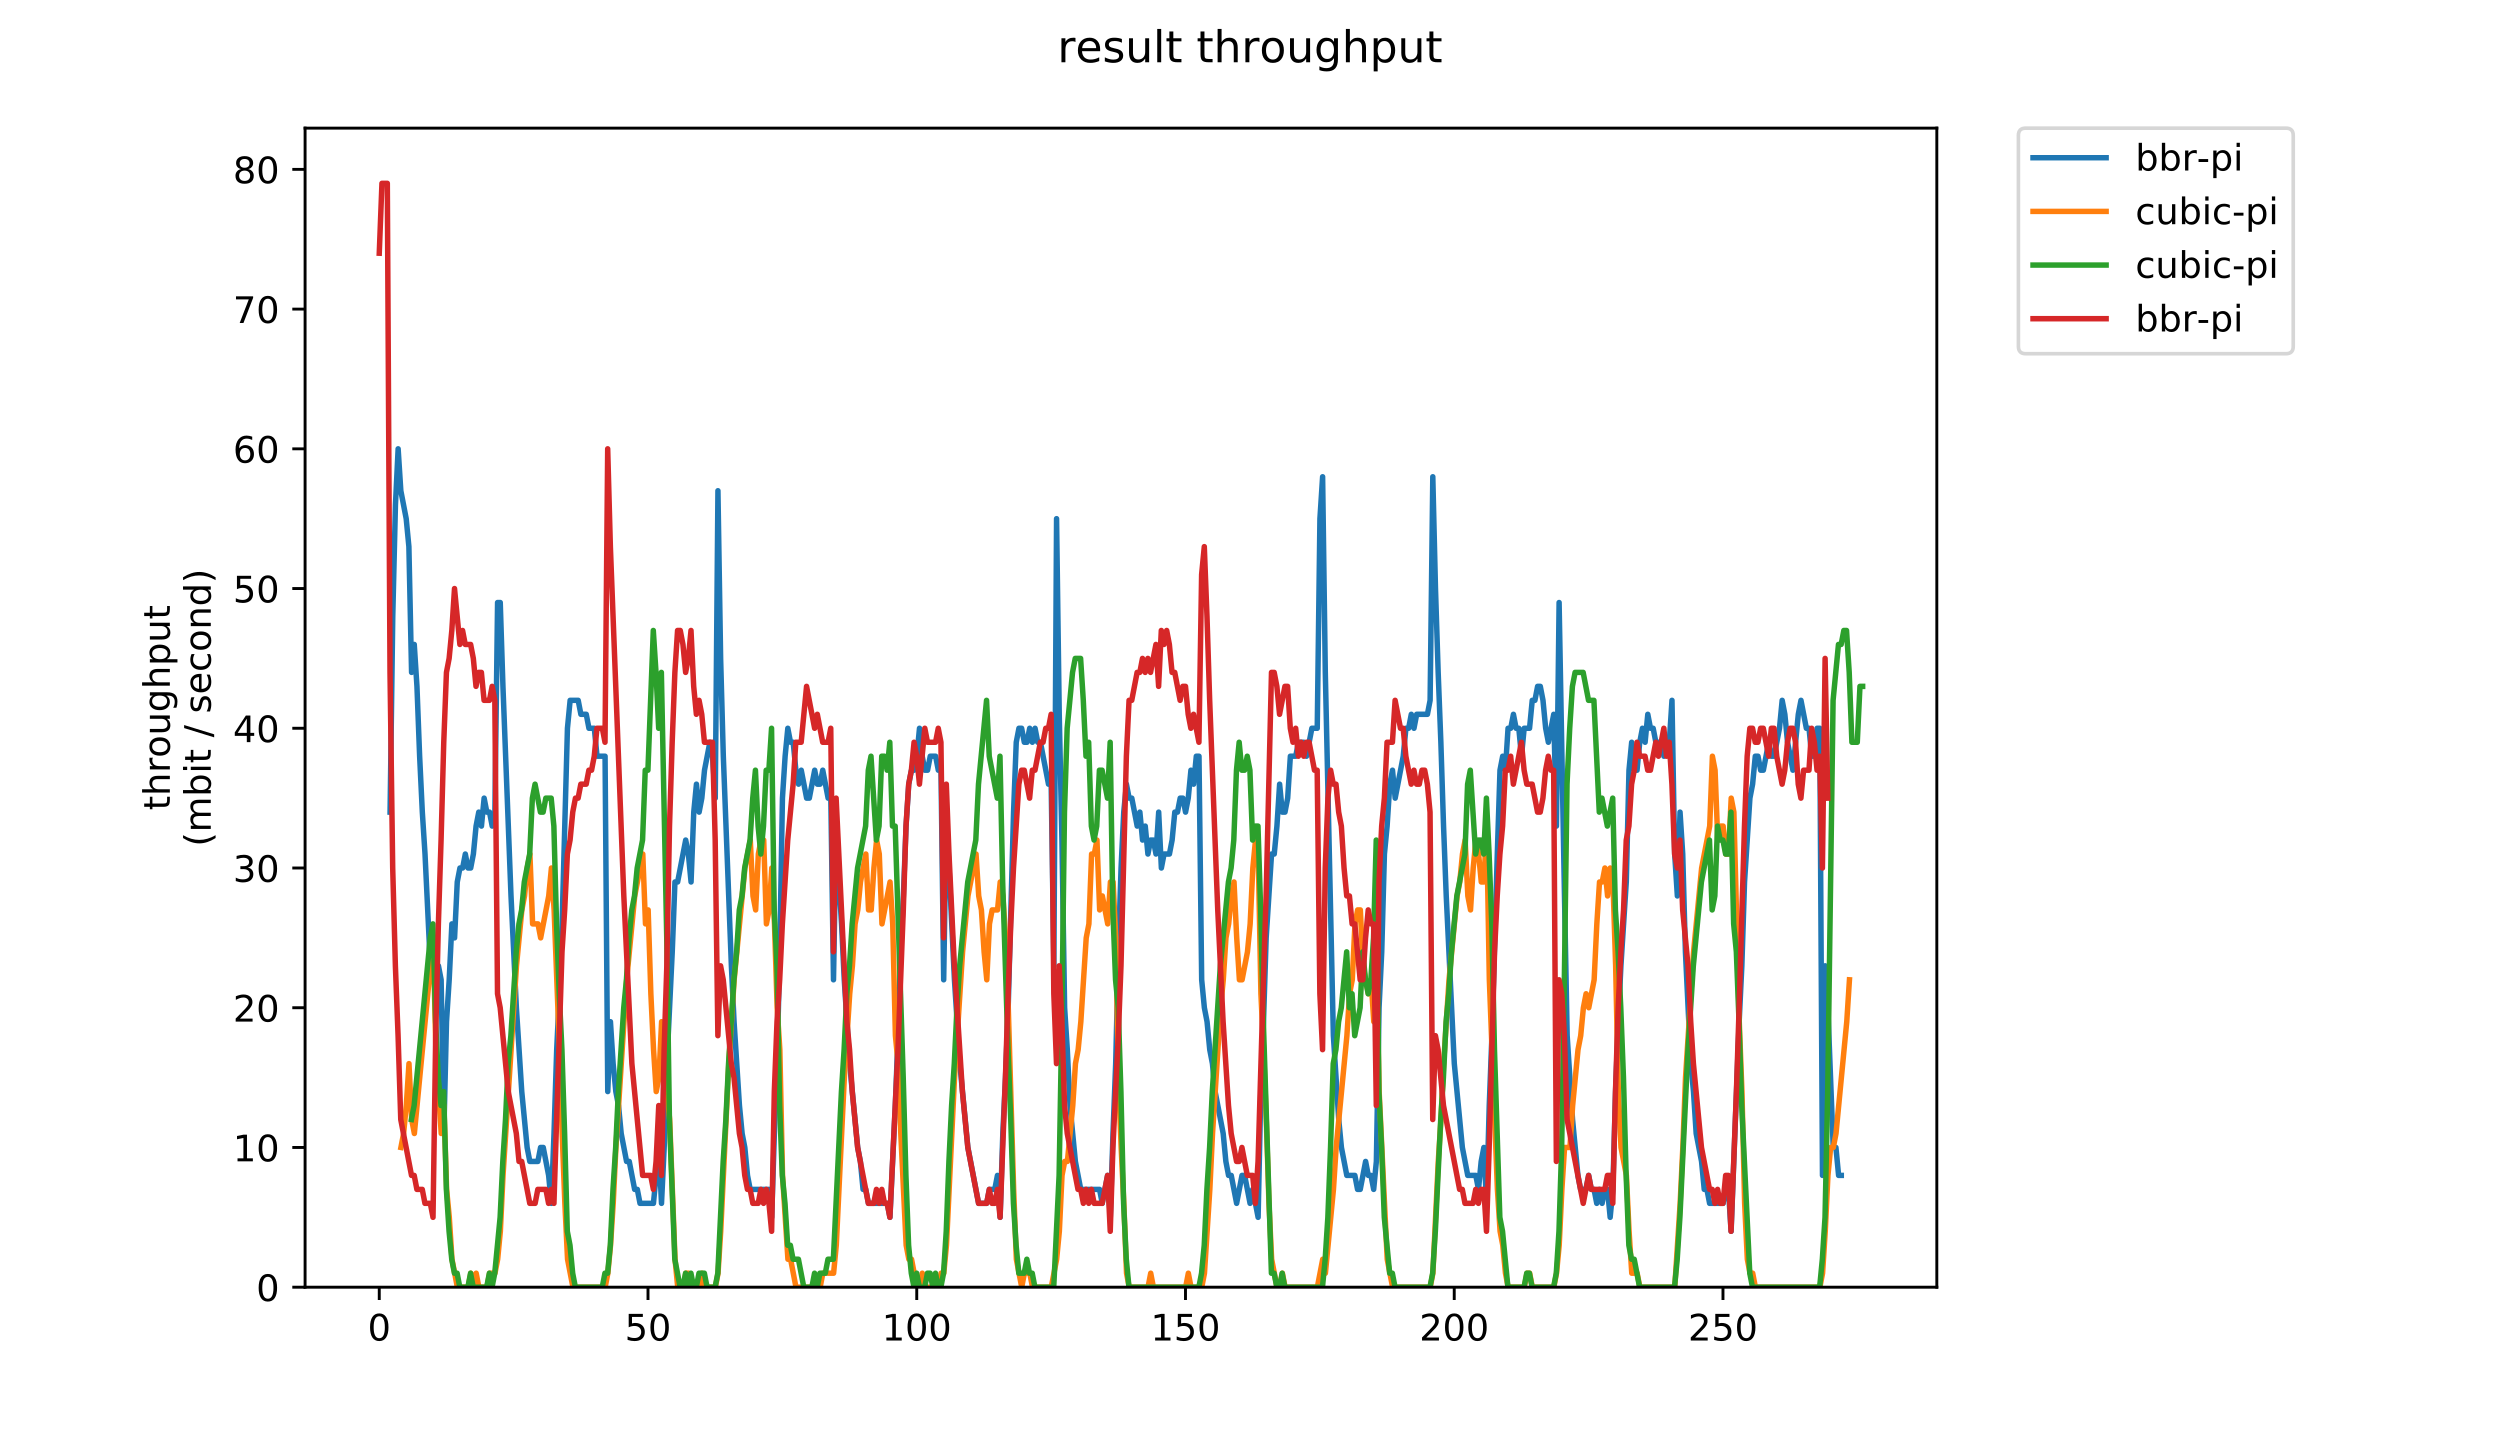 <?xml version="1.0" encoding="utf-8" standalone="no"?>
<!DOCTYPE svg PUBLIC "-//W3C//DTD SVG 1.1//EN"
  "http://www.w3.org/Graphics/SVG/1.1/DTD/svg11.dtd">
<!-- Created with matplotlib (https://matplotlib.org/) -->
<svg height="396pt" version="1.1" viewBox="0 0 684 396" width="684pt" xmlns="http://www.w3.org/2000/svg" xmlns:xlink="http://www.w3.org/1999/xlink">
 <defs>
  <style type="text/css">
*{stroke-linecap:butt;stroke-linejoin:round;}
  </style>
 </defs>
 <g id="figure_1">
  <g id="patch_1">
   <path d="M 0 396 
L 684 396 
L 684 0 
L 0 0 
z
" style="fill:#ffffff;"/>
  </g>
  <g id="axes_1">
   <g id="patch_2">
    <path d="M 83.472 352.174 
L 529.913 352.174 
L 529.913 35.062 
L 83.472 35.062 
z
" style="fill:#ffffff;"/>
   </g>
   <g id="matplotlib.axis_1">
    <g id="xtick_1">
     <g id="line2d_1">
      <defs>
       <path d="M 0 0 
L 0 3.5 
" id="ma34e5d6c4f" style="stroke:#000000;stroke-width:0.8;"/>
      </defs>
      <g>
       <use style="stroke:#000000;stroke-width:0.8;" x="103.765" xlink:href="#ma34e5d6c4f" y="352.174"/>
      </g>
     </g>
     <g id="text_1">
      <!-- 0 -->
      <defs>
       <path d="M 31.781 66.406 
Q 24.172 66.406 20.328 58.906 
Q 16.5 51.422 16.5 36.375 
Q 16.5 21.391 20.328 13.891 
Q 24.172 6.391 31.781 6.391 
Q 39.453 6.391 43.281 13.891 
Q 47.125 21.391 47.125 36.375 
Q 47.125 51.422 43.281 58.906 
Q 39.453 66.406 31.781 66.406 
z
M 31.781 74.219 
Q 44.047 74.219 50.516 64.516 
Q 56.984 54.828 56.984 36.375 
Q 56.984 17.969 50.516 8.266 
Q 44.047 -1.422 31.781 -1.422 
Q 19.531 -1.422 13.062 8.266 
Q 6.594 17.969 6.594 36.375 
Q 6.594 54.828 13.062 64.516 
Q 19.531 74.219 31.781 74.219 
z
" id="DejaVuSans-48"/>
      </defs>
      <g transform="translate(100.584 366.773)scale(0.1 -0.1)">
       <use xlink:href="#DejaVuSans-48"/>
      </g>
     </g>
    </g>
    <g id="xtick_2">
     <g id="line2d_2">
      <g>
       <use style="stroke:#000000;stroke-width:0.8;" x="177.293" xlink:href="#ma34e5d6c4f" y="352.174"/>
      </g>
     </g>
     <g id="text_2">
      <!-- 50 -->
      <defs>
       <path d="M 10.797 72.906 
L 49.516 72.906 
L 49.516 64.594 
L 19.828 64.594 
L 19.828 46.734 
Q 21.969 47.469 24.109 47.828 
Q 26.266 48.188 28.422 48.188 
Q 40.625 48.188 47.75 41.5 
Q 54.891 34.812 54.891 23.391 
Q 54.891 11.625 47.562 5.094 
Q 40.234 -1.422 26.906 -1.422 
Q 22.312 -1.422 17.547 -0.641 
Q 12.797 0.141 7.719 1.703 
L 7.719 11.625 
Q 12.109 9.234 16.797 8.062 
Q 21.484 6.891 26.703 6.891 
Q 35.156 6.891 40.078 11.328 
Q 45.016 15.766 45.016 23.391 
Q 45.016 31 40.078 35.438 
Q 35.156 39.891 26.703 39.891 
Q 22.75 39.891 18.812 39.016 
Q 14.891 38.141 10.797 36.281 
z
" id="DejaVuSans-53"/>
      </defs>
      <g transform="translate(170.931 366.773)scale(0.1 -0.1)">
       <use xlink:href="#DejaVuSans-53"/>
       <use x="63.623" xlink:href="#DejaVuSans-48"/>
      </g>
     </g>
    </g>
    <g id="xtick_3">
     <g id="line2d_3">
      <g>
       <use style="stroke:#000000;stroke-width:0.8;" x="250.822" xlink:href="#ma34e5d6c4f" y="352.174"/>
      </g>
     </g>
     <g id="text_3">
      <!-- 100 -->
      <defs>
       <path d="M 12.406 8.297 
L 28.516 8.297 
L 28.516 63.922 
L 10.984 60.406 
L 10.984 69.391 
L 28.422 72.906 
L 38.281 72.906 
L 38.281 8.297 
L 54.391 8.297 
L 54.391 0 
L 12.406 0 
z
" id="DejaVuSans-49"/>
      </defs>
      <g transform="translate(241.278 366.773)scale(0.1 -0.1)">
       <use xlink:href="#DejaVuSans-49"/>
       <use x="63.623" xlink:href="#DejaVuSans-48"/>
       <use x="127.246" xlink:href="#DejaVuSans-48"/>
      </g>
     </g>
    </g>
    <g id="xtick_4">
     <g id="line2d_4">
      <g>
       <use style="stroke:#000000;stroke-width:0.8;" x="324.35" xlink:href="#ma34e5d6c4f" y="352.174"/>
      </g>
     </g>
     <g id="text_4">
      <!-- 150 -->
      <g transform="translate(314.806 366.773)scale(0.1 -0.1)">
       <use xlink:href="#DejaVuSans-49"/>
       <use x="63.623" xlink:href="#DejaVuSans-53"/>
       <use x="127.246" xlink:href="#DejaVuSans-48"/>
      </g>
     </g>
    </g>
    <g id="xtick_5">
     <g id="line2d_5">
      <g>
       <use style="stroke:#000000;stroke-width:0.8;" x="397.878" xlink:href="#ma34e5d6c4f" y="352.174"/>
      </g>
     </g>
     <g id="text_5">
      <!-- 200 -->
      <defs>
       <path d="M 19.188 8.297 
L 53.609 8.297 
L 53.609 0 
L 7.328 0 
L 7.328 8.297 
Q 12.938 14.109 22.625 23.891 
Q 32.328 33.688 34.812 36.531 
Q 39.547 41.844 41.422 45.531 
Q 43.312 49.219 43.312 52.781 
Q 43.312 58.594 39.234 62.25 
Q 35.156 65.922 28.609 65.922 
Q 23.969 65.922 18.812 64.312 
Q 13.672 62.703 7.812 59.422 
L 7.812 69.391 
Q 13.766 71.781 18.938 73 
Q 24.125 74.219 28.422 74.219 
Q 39.75 74.219 46.484 68.547 
Q 53.219 62.891 53.219 53.422 
Q 53.219 48.922 51.531 44.891 
Q 49.859 40.875 45.406 35.406 
Q 44.188 33.984 37.641 27.219 
Q 31.109 20.453 19.188 8.297 
z
" id="DejaVuSans-50"/>
      </defs>
      <g transform="translate(388.334 366.773)scale(0.1 -0.1)">
       <use xlink:href="#DejaVuSans-50"/>
       <use x="63.623" xlink:href="#DejaVuSans-48"/>
       <use x="127.246" xlink:href="#DejaVuSans-48"/>
      </g>
     </g>
    </g>
    <g id="xtick_6">
     <g id="line2d_6">
      <g>
       <use style="stroke:#000000;stroke-width:0.8;" x="471.406" xlink:href="#ma34e5d6c4f" y="352.174"/>
      </g>
     </g>
     <g id="text_6">
      <!-- 250 -->
      <g transform="translate(461.862 366.773)scale(0.1 -0.1)">
       <use xlink:href="#DejaVuSans-50"/>
       <use x="63.623" xlink:href="#DejaVuSans-53"/>
       <use x="127.246" xlink:href="#DejaVuSans-48"/>
      </g>
     </g>
    </g>
   </g>
   <g id="matplotlib.axis_2">
    <g id="ytick_1">
     <g id="line2d_7">
      <defs>
       <path d="M 0 0 
L -3.5 0 
" id="mb33726d8a3" style="stroke:#000000;stroke-width:0.8;"/>
      </defs>
      <g>
       <use style="stroke:#000000;stroke-width:0.8;" x="83.472" xlink:href="#mb33726d8a3" y="352.174"/>
      </g>
     </g>
     <g id="text_7">
      <!-- 0 -->
      <g transform="translate(70.11 355.973)scale(0.1 -0.1)">
       <use xlink:href="#DejaVuSans-48"/>
      </g>
     </g>
    </g>
    <g id="ytick_2">
     <g id="line2d_8">
      <g>
       <use style="stroke:#000000;stroke-width:0.8;" x="83.472" xlink:href="#mb33726d8a3" y="313.945"/>
      </g>
     </g>
     <g id="text_8">
      <!-- 10 -->
      <g transform="translate(63.747 317.744)scale(0.1 -0.1)">
       <use xlink:href="#DejaVuSans-49"/>
       <use x="63.623" xlink:href="#DejaVuSans-48"/>
      </g>
     </g>
    </g>
    <g id="ytick_3">
     <g id="line2d_9">
      <g>
       <use style="stroke:#000000;stroke-width:0.8;" x="83.472" xlink:href="#mb33726d8a3" y="275.716"/>
      </g>
     </g>
     <g id="text_9">
      <!-- 20 -->
      <g transform="translate(63.747 279.515)scale(0.1 -0.1)">
       <use xlink:href="#DejaVuSans-50"/>
       <use x="63.623" xlink:href="#DejaVuSans-48"/>
      </g>
     </g>
    </g>
    <g id="ytick_4">
     <g id="line2d_10">
      <g>
       <use style="stroke:#000000;stroke-width:0.8;" x="83.472" xlink:href="#mb33726d8a3" y="237.486"/>
      </g>
     </g>
     <g id="text_10">
      <!-- 30 -->
      <defs>
       <path d="M 40.578 39.312 
Q 47.656 37.797 51.625 33 
Q 55.609 28.219 55.609 21.188 
Q 55.609 10.406 48.188 4.484 
Q 40.766 -1.422 27.094 -1.422 
Q 22.516 -1.422 17.656 -0.516 
Q 12.797 0.391 7.625 2.203 
L 7.625 11.719 
Q 11.719 9.328 16.594 8.109 
Q 21.484 6.891 26.812 6.891 
Q 36.078 6.891 40.938 10.547 
Q 45.797 14.203 45.797 21.188 
Q 45.797 27.641 41.281 31.266 
Q 36.766 34.906 28.719 34.906 
L 20.219 34.906 
L 20.219 43.016 
L 29.109 43.016 
Q 36.375 43.016 40.234 45.922 
Q 44.094 48.828 44.094 54.297 
Q 44.094 59.906 40.109 62.906 
Q 36.141 65.922 28.719 65.922 
Q 24.656 65.922 20.016 65.031 
Q 15.375 64.156 9.812 62.312 
L 9.812 71.094 
Q 15.438 72.656 20.344 73.438 
Q 25.25 74.219 29.594 74.219 
Q 40.828 74.219 47.359 69.109 
Q 53.906 64.016 53.906 55.328 
Q 53.906 49.266 50.438 45.094 
Q 46.969 40.922 40.578 39.312 
z
" id="DejaVuSans-51"/>
      </defs>
      <g transform="translate(63.747 241.286)scale(0.1 -0.1)">
       <use xlink:href="#DejaVuSans-51"/>
       <use x="63.623" xlink:href="#DejaVuSans-48"/>
      </g>
     </g>
    </g>
    <g id="ytick_5">
     <g id="line2d_11">
      <g>
       <use style="stroke:#000000;stroke-width:0.8;" x="83.472" xlink:href="#mb33726d8a3" y="199.257"/>
      </g>
     </g>
     <g id="text_11">
      <!-- 40 -->
      <defs>
       <path d="M 37.797 64.312 
L 12.891 25.391 
L 37.797 25.391 
z
M 35.203 72.906 
L 47.609 72.906 
L 47.609 25.391 
L 58.016 25.391 
L 58.016 17.188 
L 47.609 17.188 
L 47.609 0 
L 37.797 0 
L 37.797 17.188 
L 4.891 17.188 
L 4.891 26.703 
z
" id="DejaVuSans-52"/>
      </defs>
      <g transform="translate(63.747 203.056)scale(0.1 -0.1)">
       <use xlink:href="#DejaVuSans-52"/>
       <use x="63.623" xlink:href="#DejaVuSans-48"/>
      </g>
     </g>
    </g>
    <g id="ytick_6">
     <g id="line2d_12">
      <g>
       <use style="stroke:#000000;stroke-width:0.8;" x="83.472" xlink:href="#mb33726d8a3" y="161.028"/>
      </g>
     </g>
     <g id="text_12">
      <!-- 50 -->
      <g transform="translate(63.747 164.827)scale(0.1 -0.1)">
       <use xlink:href="#DejaVuSans-53"/>
       <use x="63.623" xlink:href="#DejaVuSans-48"/>
      </g>
     </g>
    </g>
    <g id="ytick_7">
     <g id="line2d_13">
      <g>
       <use style="stroke:#000000;stroke-width:0.8;" x="83.472" xlink:href="#mb33726d8a3" y="122.799"/>
      </g>
     </g>
     <g id="text_13">
      <!-- 60 -->
      <defs>
       <path d="M 33.016 40.375 
Q 26.375 40.375 22.484 35.828 
Q 18.609 31.297 18.609 23.391 
Q 18.609 15.531 22.484 10.953 
Q 26.375 6.391 33.016 6.391 
Q 39.656 6.391 43.531 10.953 
Q 47.406 15.531 47.406 23.391 
Q 47.406 31.297 43.531 35.828 
Q 39.656 40.375 33.016 40.375 
z
M 52.594 71.297 
L 52.594 62.312 
Q 48.875 64.062 45.094 64.984 
Q 41.312 65.922 37.594 65.922 
Q 27.828 65.922 22.672 59.328 
Q 17.531 52.734 16.797 39.406 
Q 19.672 43.656 24.016 45.922 
Q 28.375 48.188 33.594 48.188 
Q 44.578 48.188 50.953 41.516 
Q 57.328 34.859 57.328 23.391 
Q 57.328 12.156 50.688 5.359 
Q 44.047 -1.422 33.016 -1.422 
Q 20.359 -1.422 13.672 8.266 
Q 6.984 17.969 6.984 36.375 
Q 6.984 53.656 15.188 63.938 
Q 23.391 74.219 37.203 74.219 
Q 40.922 74.219 44.703 73.484 
Q 48.484 72.75 52.594 71.297 
z
" id="DejaVuSans-54"/>
      </defs>
      <g transform="translate(63.747 126.598)scale(0.1 -0.1)">
       <use xlink:href="#DejaVuSans-54"/>
       <use x="63.623" xlink:href="#DejaVuSans-48"/>
      </g>
     </g>
    </g>
    <g id="ytick_8">
     <g id="line2d_14">
      <g>
       <use style="stroke:#000000;stroke-width:0.8;" x="83.472" xlink:href="#mb33726d8a3" y="84.569"/>
      </g>
     </g>
     <g id="text_14">
      <!-- 70 -->
      <defs>
       <path d="M 8.203 72.906 
L 55.078 72.906 
L 55.078 68.703 
L 28.609 0 
L 18.312 0 
L 43.219 64.594 
L 8.203 64.594 
z
" id="DejaVuSans-55"/>
      </defs>
      <g transform="translate(63.747 88.369)scale(0.1 -0.1)">
       <use xlink:href="#DejaVuSans-55"/>
       <use x="63.623" xlink:href="#DejaVuSans-48"/>
      </g>
     </g>
    </g>
    <g id="ytick_9">
     <g id="line2d_15">
      <g>
       <use style="stroke:#000000;stroke-width:0.8;" x="83.472" xlink:href="#mb33726d8a3" y="46.34"/>
      </g>
     </g>
     <g id="text_15">
      <!-- 80 -->
      <defs>
       <path d="M 31.781 34.625 
Q 24.75 34.625 20.719 30.859 
Q 16.703 27.094 16.703 20.516 
Q 16.703 13.922 20.719 10.156 
Q 24.75 6.391 31.781 6.391 
Q 38.812 6.391 42.859 10.172 
Q 46.922 13.969 46.922 20.516 
Q 46.922 27.094 42.891 30.859 
Q 38.875 34.625 31.781 34.625 
z
M 21.922 38.812 
Q 15.578 40.375 12.031 44.719 
Q 8.5 49.078 8.5 55.328 
Q 8.5 64.062 14.719 69.141 
Q 20.953 74.219 31.781 74.219 
Q 42.672 74.219 48.875 69.141 
Q 55.078 64.062 55.078 55.328 
Q 55.078 49.078 51.531 44.719 
Q 48 40.375 41.703 38.812 
Q 48.828 37.156 52.797 32.312 
Q 56.781 27.484 56.781 20.516 
Q 56.781 9.906 50.312 4.234 
Q 43.844 -1.422 31.781 -1.422 
Q 19.734 -1.422 13.25 4.234 
Q 6.781 9.906 6.781 20.516 
Q 6.781 27.484 10.781 32.312 
Q 14.797 37.156 21.922 38.812 
z
M 18.312 54.391 
Q 18.312 48.734 21.844 45.562 
Q 25.391 42.391 31.781 42.391 
Q 38.141 42.391 41.719 45.562 
Q 45.312 48.734 45.312 54.391 
Q 45.312 60.062 41.719 63.234 
Q 38.141 66.406 31.781 66.406 
Q 25.391 66.406 21.844 63.234 
Q 18.312 60.062 18.312 54.391 
z
" id="DejaVuSans-56"/>
      </defs>
      <g transform="translate(63.747 50.139)scale(0.1 -0.1)">
       <use xlink:href="#DejaVuSans-56"/>
       <use x="63.623" xlink:href="#DejaVuSans-48"/>
      </g>
     </g>
    </g>
    <g id="text_16">
     <!-- throughput -->
     <defs>
      <path d="M 18.312 70.219 
L 18.312 54.688 
L 36.812 54.688 
L 36.812 47.703 
L 18.312 47.703 
L 18.312 18.016 
Q 18.312 11.328 20.141 9.422 
Q 21.969 7.516 27.594 7.516 
L 36.812 7.516 
L 36.812 0 
L 27.594 0 
Q 17.188 0 13.234 3.875 
Q 9.281 7.766 9.281 18.016 
L 9.281 47.703 
L 2.688 47.703 
L 2.688 54.688 
L 9.281 54.688 
L 9.281 70.219 
z
" id="DejaVuSans-116"/>
      <path d="M 54.891 33.016 
L 54.891 0 
L 45.906 0 
L 45.906 32.719 
Q 45.906 40.484 42.875 44.328 
Q 39.844 48.188 33.797 48.188 
Q 26.516 48.188 22.312 43.547 
Q 18.109 38.922 18.109 30.906 
L 18.109 0 
L 9.078 0 
L 9.078 75.984 
L 18.109 75.984 
L 18.109 46.188 
Q 21.344 51.125 25.703 53.562 
Q 30.078 56 35.797 56 
Q 45.219 56 50.047 50.172 
Q 54.891 44.344 54.891 33.016 
z
" id="DejaVuSans-104"/>
      <path d="M 41.109 46.297 
Q 39.594 47.172 37.812 47.578 
Q 36.031 48 33.891 48 
Q 26.266 48 22.188 43.047 
Q 18.109 38.094 18.109 28.812 
L 18.109 0 
L 9.078 0 
L 9.078 54.688 
L 18.109 54.688 
L 18.109 46.188 
Q 20.953 51.172 25.484 53.578 
Q 30.031 56 36.531 56 
Q 37.453 56 38.578 55.875 
Q 39.703 55.766 41.062 55.516 
z
" id="DejaVuSans-114"/>
      <path d="M 30.609 48.391 
Q 23.391 48.391 19.188 42.75 
Q 14.984 37.109 14.984 27.297 
Q 14.984 17.484 19.156 11.844 
Q 23.344 6.203 30.609 6.203 
Q 37.797 6.203 41.984 11.859 
Q 46.188 17.531 46.188 27.297 
Q 46.188 37.016 41.984 42.703 
Q 37.797 48.391 30.609 48.391 
z
M 30.609 56 
Q 42.328 56 49.016 48.375 
Q 55.719 40.766 55.719 27.297 
Q 55.719 13.875 49.016 6.219 
Q 42.328 -1.422 30.609 -1.422 
Q 18.844 -1.422 12.172 6.219 
Q 5.516 13.875 5.516 27.297 
Q 5.516 40.766 12.172 48.375 
Q 18.844 56 30.609 56 
z
" id="DejaVuSans-111"/>
      <path d="M 8.5 21.578 
L 8.5 54.688 
L 17.484 54.688 
L 17.484 21.922 
Q 17.484 14.156 20.5 10.266 
Q 23.531 6.391 29.594 6.391 
Q 36.859 6.391 41.078 11.031 
Q 45.312 15.672 45.312 23.688 
L 45.312 54.688 
L 54.297 54.688 
L 54.297 0 
L 45.312 0 
L 45.312 8.406 
Q 42.047 3.422 37.719 1 
Q 33.406 -1.422 27.688 -1.422 
Q 18.266 -1.422 13.375 4.438 
Q 8.5 10.297 8.5 21.578 
z
M 31.109 56 
z
" id="DejaVuSans-117"/>
      <path d="M 45.406 27.984 
Q 45.406 37.75 41.375 43.109 
Q 37.359 48.484 30.078 48.484 
Q 22.859 48.484 18.828 43.109 
Q 14.797 37.75 14.797 27.984 
Q 14.797 18.266 18.828 12.891 
Q 22.859 7.516 30.078 7.516 
Q 37.359 7.516 41.375 12.891 
Q 45.406 18.266 45.406 27.984 
z
M 54.391 6.781 
Q 54.391 -7.172 48.188 -13.984 
Q 42 -20.797 29.203 -20.797 
Q 24.469 -20.797 20.266 -20.094 
Q 16.062 -19.391 12.109 -17.922 
L 12.109 -9.188 
Q 16.062 -11.328 19.922 -12.344 
Q 23.781 -13.375 27.781 -13.375 
Q 36.625 -13.375 41.016 -8.766 
Q 45.406 -4.156 45.406 5.172 
L 45.406 9.625 
Q 42.625 4.781 38.281 2.391 
Q 33.938 0 27.875 0 
Q 17.828 0 11.672 7.656 
Q 5.516 15.328 5.516 27.984 
Q 5.516 40.672 11.672 48.328 
Q 17.828 56 27.875 56 
Q 33.938 56 38.281 53.609 
Q 42.625 51.219 45.406 46.391 
L 45.406 54.688 
L 54.391 54.688 
z
" id="DejaVuSans-103"/>
      <path d="M 18.109 8.203 
L 18.109 -20.797 
L 9.078 -20.797 
L 9.078 54.688 
L 18.109 54.688 
L 18.109 46.391 
Q 20.953 51.266 25.266 53.625 
Q 29.594 56 35.594 56 
Q 45.562 56 51.781 48.094 
Q 58.016 40.188 58.016 27.297 
Q 58.016 14.406 51.781 6.484 
Q 45.562 -1.422 35.594 -1.422 
Q 29.594 -1.422 25.266 0.953 
Q 20.953 3.328 18.109 8.203 
z
M 48.688 27.297 
Q 48.688 37.203 44.609 42.844 
Q 40.531 48.484 33.406 48.484 
Q 26.266 48.484 22.188 42.844 
Q 18.109 37.203 18.109 27.297 
Q 18.109 17.391 22.188 11.75 
Q 26.266 6.109 33.406 6.109 
Q 40.531 6.109 44.609 11.75 
Q 48.688 17.391 48.688 27.297 
z
" id="DejaVuSans-112"/>
     </defs>
     <g transform="translate(46.47 221.675)rotate(-90)scale(0.1 -0.1)">
      <use xlink:href="#DejaVuSans-116"/>
      <use x="39.209" xlink:href="#DejaVuSans-104"/>
      <use x="102.588" xlink:href="#DejaVuSans-114"/>
      <use x="143.67" xlink:href="#DejaVuSans-111"/>
      <use x="204.852" xlink:href="#DejaVuSans-117"/>
      <use x="268.23" xlink:href="#DejaVuSans-103"/>
      <use x="331.707" xlink:href="#DejaVuSans-104"/>
      <use x="395.086" xlink:href="#DejaVuSans-112"/>
      <use x="458.562" xlink:href="#DejaVuSans-117"/>
      <use x="521.941" xlink:href="#DejaVuSans-116"/>
     </g>
     <!-- (mbit / second) -->
     <defs>
      <path d="M 31 75.875 
Q 24.469 64.656 21.281 53.656 
Q 18.109 42.672 18.109 31.391 
Q 18.109 20.125 21.312 9.062 
Q 24.516 -2 31 -13.188 
L 23.188 -13.188 
Q 15.875 -1.703 12.234 9.375 
Q 8.594 20.453 8.594 31.391 
Q 8.594 42.281 12.203 53.312 
Q 15.828 64.359 23.188 75.875 
z
" id="DejaVuSans-40"/>
      <path d="M 52 44.188 
Q 55.375 50.25 60.062 53.125 
Q 64.75 56 71.094 56 
Q 79.641 56 84.281 50.016 
Q 88.922 44.047 88.922 33.016 
L 88.922 0 
L 79.891 0 
L 79.891 32.719 
Q 79.891 40.578 77.094 44.375 
Q 74.312 48.188 68.609 48.188 
Q 61.625 48.188 57.562 43.547 
Q 53.516 38.922 53.516 30.906 
L 53.516 0 
L 44.484 0 
L 44.484 32.719 
Q 44.484 40.625 41.703 44.406 
Q 38.922 48.188 33.109 48.188 
Q 26.219 48.188 22.156 43.531 
Q 18.109 38.875 18.109 30.906 
L 18.109 0 
L 9.078 0 
L 9.078 54.688 
L 18.109 54.688 
L 18.109 46.188 
Q 21.188 51.219 25.484 53.609 
Q 29.781 56 35.688 56 
Q 41.656 56 45.828 52.969 
Q 50 49.953 52 44.188 
z
" id="DejaVuSans-109"/>
      <path d="M 48.688 27.297 
Q 48.688 37.203 44.609 42.844 
Q 40.531 48.484 33.406 48.484 
Q 26.266 48.484 22.188 42.844 
Q 18.109 37.203 18.109 27.297 
Q 18.109 17.391 22.188 11.75 
Q 26.266 6.109 33.406 6.109 
Q 40.531 6.109 44.609 11.75 
Q 48.688 17.391 48.688 27.297 
z
M 18.109 46.391 
Q 20.953 51.266 25.266 53.625 
Q 29.594 56 35.594 56 
Q 45.562 56 51.781 48.094 
Q 58.016 40.188 58.016 27.297 
Q 58.016 14.406 51.781 6.484 
Q 45.562 -1.422 35.594 -1.422 
Q 29.594 -1.422 25.266 0.953 
Q 20.953 3.328 18.109 8.203 
L 18.109 0 
L 9.078 0 
L 9.078 75.984 
L 18.109 75.984 
z
" id="DejaVuSans-98"/>
      <path d="M 9.422 54.688 
L 18.406 54.688 
L 18.406 0 
L 9.422 0 
z
M 9.422 75.984 
L 18.406 75.984 
L 18.406 64.594 
L 9.422 64.594 
z
" id="DejaVuSans-105"/>
      <path id="DejaVuSans-32"/>
      <path d="M 25.391 72.906 
L 33.688 72.906 
L 8.297 -9.281 
L 0 -9.281 
z
" id="DejaVuSans-47"/>
      <path d="M 44.281 53.078 
L 44.281 44.578 
Q 40.484 46.531 36.375 47.5 
Q 32.281 48.484 27.875 48.484 
Q 21.188 48.484 17.844 46.438 
Q 14.5 44.391 14.5 40.281 
Q 14.5 37.156 16.891 35.375 
Q 19.281 33.594 26.516 31.984 
L 29.594 31.297 
Q 39.156 29.25 43.188 25.516 
Q 47.219 21.781 47.219 15.094 
Q 47.219 7.469 41.188 3.016 
Q 35.156 -1.422 24.609 -1.422 
Q 20.219 -1.422 15.453 -0.562 
Q 10.688 0.297 5.422 2 
L 5.422 11.281 
Q 10.406 8.688 15.234 7.391 
Q 20.062 6.109 24.812 6.109 
Q 31.156 6.109 34.562 8.281 
Q 37.984 10.453 37.984 14.406 
Q 37.984 18.062 35.516 20.016 
Q 33.062 21.969 24.703 23.781 
L 21.578 24.516 
Q 13.234 26.266 9.516 29.906 
Q 5.812 33.547 5.812 39.891 
Q 5.812 47.609 11.281 51.797 
Q 16.75 56 26.812 56 
Q 31.781 56 36.172 55.266 
Q 40.578 54.547 44.281 53.078 
z
" id="DejaVuSans-115"/>
      <path d="M 56.203 29.594 
L 56.203 25.203 
L 14.891 25.203 
Q 15.484 15.922 20.484 11.062 
Q 25.484 6.203 34.422 6.203 
Q 39.594 6.203 44.453 7.469 
Q 49.312 8.734 54.109 11.281 
L 54.109 2.781 
Q 49.266 0.734 44.188 -0.344 
Q 39.109 -1.422 33.891 -1.422 
Q 20.797 -1.422 13.156 6.188 
Q 5.516 13.812 5.516 26.812 
Q 5.516 40.234 12.766 48.109 
Q 20.016 56 32.328 56 
Q 43.359 56 49.781 48.891 
Q 56.203 41.797 56.203 29.594 
z
M 47.219 32.234 
Q 47.125 39.594 43.094 43.984 
Q 39.062 48.391 32.422 48.391 
Q 24.906 48.391 20.391 44.141 
Q 15.875 39.891 15.188 32.172 
z
" id="DejaVuSans-101"/>
      <path d="M 48.781 52.594 
L 48.781 44.188 
Q 44.969 46.297 41.141 47.344 
Q 37.312 48.391 33.406 48.391 
Q 24.656 48.391 19.812 42.844 
Q 14.984 37.312 14.984 27.297 
Q 14.984 17.281 19.812 11.734 
Q 24.656 6.203 33.406 6.203 
Q 37.312 6.203 41.141 7.25 
Q 44.969 8.297 48.781 10.406 
L 48.781 2.094 
Q 45.016 0.344 40.984 -0.531 
Q 36.969 -1.422 32.422 -1.422 
Q 20.062 -1.422 12.781 6.344 
Q 5.516 14.109 5.516 27.297 
Q 5.516 40.672 12.859 48.328 
Q 20.219 56 33.016 56 
Q 37.156 56 41.109 55.141 
Q 45.062 54.297 48.781 52.594 
z
" id="DejaVuSans-99"/>
      <path d="M 54.891 33.016 
L 54.891 0 
L 45.906 0 
L 45.906 32.719 
Q 45.906 40.484 42.875 44.328 
Q 39.844 48.188 33.797 48.188 
Q 26.516 48.188 22.312 43.547 
Q 18.109 38.922 18.109 30.906 
L 18.109 0 
L 9.078 0 
L 9.078 54.688 
L 18.109 54.688 
L 18.109 46.188 
Q 21.344 51.125 25.703 53.562 
Q 30.078 56 35.797 56 
Q 45.219 56 50.047 50.172 
Q 54.891 44.344 54.891 33.016 
z
" id="DejaVuSans-110"/>
      <path d="M 45.406 46.391 
L 45.406 75.984 
L 54.391 75.984 
L 54.391 0 
L 45.406 0 
L 45.406 8.203 
Q 42.578 3.328 38.25 0.953 
Q 33.938 -1.422 27.875 -1.422 
Q 17.969 -1.422 11.734 6.484 
Q 5.516 14.406 5.516 27.297 
Q 5.516 40.188 11.734 48.094 
Q 17.969 56 27.875 56 
Q 33.938 56 38.25 53.625 
Q 42.578 51.266 45.406 46.391 
z
M 14.797 27.297 
Q 14.797 17.391 18.875 11.75 
Q 22.953 6.109 30.078 6.109 
Q 37.203 6.109 41.297 11.75 
Q 45.406 17.391 45.406 27.297 
Q 45.406 37.203 41.297 42.844 
Q 37.203 48.484 30.078 48.484 
Q 22.953 48.484 18.875 42.844 
Q 14.797 37.203 14.797 27.297 
z
" id="DejaVuSans-100"/>
      <path d="M 8.016 75.875 
L 15.828 75.875 
Q 23.141 64.359 26.781 53.312 
Q 30.422 42.281 30.422 31.391 
Q 30.422 20.453 26.781 9.375 
Q 23.141 -1.703 15.828 -13.188 
L 8.016 -13.188 
Q 14.5 -2 17.703 9.062 
Q 20.906 20.125 20.906 31.391 
Q 20.906 42.672 17.703 53.656 
Q 14.5 64.656 8.016 75.875 
z
" id="DejaVuSans-41"/>
     </defs>
     <g transform="translate(57.668 231.609)rotate(-90)scale(0.1 -0.1)">
      <use xlink:href="#DejaVuSans-40"/>
      <use x="39.014" xlink:href="#DejaVuSans-109"/>
      <use x="136.426" xlink:href="#DejaVuSans-98"/>
      <use x="199.902" xlink:href="#DejaVuSans-105"/>
      <use x="227.686" xlink:href="#DejaVuSans-116"/>
      <use x="266.895" xlink:href="#DejaVuSans-32"/>
      <use x="298.682" xlink:href="#DejaVuSans-47"/>
      <use x="332.373" xlink:href="#DejaVuSans-32"/>
      <use x="364.16" xlink:href="#DejaVuSans-115"/>
      <use x="416.26" xlink:href="#DejaVuSans-101"/>
      <use x="477.783" xlink:href="#DejaVuSans-99"/>
      <use x="532.764" xlink:href="#DejaVuSans-111"/>
      <use x="593.945" xlink:href="#DejaVuSans-110"/>
      <use x="657.324" xlink:href="#DejaVuSans-100"/>
      <use x="720.801" xlink:href="#DejaVuSans-41"/>
     </g>
    </g>
   </g>
   <g id="line2d_16">
    <path clip-path="url(#pa6385588f7)" d="M 106.724 222.195 
L 107.459 168.674 
L 108.194 138.09 
L 108.93 122.799 
L 109.665 134.267 
L 111.136 141.913 
L 111.871 149.559 
L 112.606 183.965 
L 113.341 176.32 
L 114.077 187.788 
L 114.812 206.903 
L 115.547 222.195 
L 116.283 233.663 
L 117.753 264.247 
L 118.488 268.07 
L 119.224 264.247 
L 119.959 264.247 
L 120.694 268.07 
L 121.43 310.122 
L 122.165 279.539 
L 122.9 268.07 
L 123.635 252.778 
L 124.371 256.601 
L 125.106 241.309 
L 125.841 237.486 
L 126.576 237.486 
L 127.312 233.663 
L 128.047 237.486 
L 128.782 237.486 
L 129.518 233.663 
L 130.253 226.018 
L 130.988 222.195 
L 131.723 226.018 
L 132.459 218.372 
L 133.194 222.195 
L 133.929 222.195 
L 134.665 226.018 
L 135.4 222.195 
L 136.135 164.851 
L 136.87 164.851 
L 137.606 187.788 
L 139.812 245.132 
L 141.282 275.716 
L 142.753 298.653 
L 144.223 313.945 
L 144.959 317.768 
L 147.164 317.768 
L 147.9 313.945 
L 148.635 313.945 
L 150.106 321.591 
L 150.841 329.237 
L 151.576 310.122 
L 152.311 287.184 
L 153.047 271.893 
L 153.782 252.778 
L 155.252 199.257 
L 155.988 191.611 
L 158.194 191.611 
L 158.929 195.434 
L 160.399 195.434 
L 161.135 199.257 
L 162.605 199.257 
L 163.341 206.903 
L 165.546 206.903 
L 166.282 298.653 
L 167.017 279.539 
L 167.752 291.007 
L 168.488 298.653 
L 169.223 302.476 
L 169.958 310.122 
L 171.429 317.768 
L 172.164 317.768 
L 173.635 325.414 
L 174.37 325.414 
L 175.105 329.237 
L 178.782 329.237 
L 180.252 313.945 
L 180.987 329.237 
L 181.723 313.945 
L 182.458 291.007 
L 183.928 260.424 
L 184.664 241.309 
L 185.399 241.309 
L 187.605 229.841 
L 188.34 233.663 
L 189.075 241.309 
L 189.811 222.195 
L 190.546 214.549 
L 191.281 222.195 
L 192.017 218.372 
L 192.752 210.726 
L 194.222 203.08 
L 194.958 206.903 
L 195.693 218.372 
L 196.428 134.267 
L 197.164 180.143 
L 197.899 206.903 
L 200.105 264.247 
L 200.84 279.539 
L 202.311 302.476 
L 203.046 310.122 
L 203.781 313.945 
L 204.516 321.591 
L 205.252 325.414 
L 210.399 325.414 
L 211.134 333.06 
L 211.869 310.122 
L 212.604 291.007 
L 213.34 260.424 
L 214.075 218.372 
L 214.81 206.903 
L 215.546 199.257 
L 216.281 203.08 
L 217.016 203.08 
L 217.751 210.726 
L 218.487 214.549 
L 219.222 210.726 
L 220.693 218.372 
L 221.428 218.372 
L 222.898 210.726 
L 223.634 214.549 
L 224.369 214.549 
L 225.104 210.726 
L 226.575 218.372 
L 227.31 218.372 
L 228.045 268.07 
L 228.781 226.018 
L 229.516 241.309 
L 230.251 252.778 
L 230.987 268.07 
L 232.457 291.007 
L 234.663 313.945 
L 235.398 317.768 
L 236.134 325.414 
L 236.869 325.414 
L 237.604 329.237 
L 242.751 329.237 
L 243.486 333.06 
L 244.957 302.476 
L 245.692 283.362 
L 246.427 260.424 
L 247.163 245.132 
L 247.898 226.018 
L 248.633 214.549 
L 249.369 210.726 
L 250.104 210.726 
L 250.839 206.903 
L 251.574 199.257 
L 252.31 206.903 
L 253.045 210.726 
L 253.78 210.726 
L 254.516 206.903 
L 255.986 206.903 
L 256.721 210.726 
L 257.457 210.726 
L 258.192 268.07 
L 258.927 222.195 
L 261.133 268.07 
L 262.604 291.007 
L 264.81 313.945 
L 267.751 329.237 
L 269.956 329.237 
L 270.692 325.414 
L 272.162 325.414 
L 272.898 321.591 
L 273.633 333.06 
L 274.368 310.122 
L 275.103 294.83 
L 275.839 275.716 
L 277.309 222.195 
L 278.045 203.08 
L 278.78 199.257 
L 279.515 199.257 
L 280.25 203.08 
L 280.986 203.08 
L 281.721 199.257 
L 282.456 203.08 
L 283.192 199.257 
L 283.927 203.08 
L 284.662 203.08 
L 286.868 214.549 
L 287.603 214.549 
L 288.339 264.247 
L 289.074 141.913 
L 289.809 195.434 
L 290.544 229.841 
L 291.28 275.716 
L 292.015 287.184 
L 292.75 302.476 
L 294.221 317.768 
L 295.691 325.414 
L 300.838 325.414 
L 301.574 329.237 
L 303.044 321.591 
L 303.779 333.06 
L 304.515 310.122 
L 305.25 291.007 
L 305.985 260.424 
L 306.721 237.486 
L 307.456 222.195 
L 308.191 214.549 
L 308.926 218.372 
L 309.662 218.372 
L 311.132 226.018 
L 311.868 222.195 
L 312.603 229.841 
L 313.338 226.018 
L 314.073 233.663 
L 314.809 229.841 
L 315.544 229.841 
L 316.279 233.663 
L 317.015 222.195 
L 317.75 237.486 
L 318.485 233.663 
L 319.956 233.663 
L 320.691 229.841 
L 321.426 222.195 
L 322.162 222.195 
L 322.897 218.372 
L 323.632 218.372 
L 324.367 222.195 
L 325.103 218.372 
L 325.838 210.726 
L 326.573 214.549 
L 327.308 206.903 
L 328.044 206.903 
L 328.779 268.07 
L 329.514 275.716 
L 330.25 279.539 
L 330.985 287.184 
L 331.72 291.007 
L 332.455 298.653 
L 334.661 310.122 
L 335.397 317.768 
L 336.132 321.591 
L 336.867 321.591 
L 338.338 329.237 
L 339.808 321.591 
L 340.544 321.591 
L 342.014 329.237 
L 342.749 325.414 
L 344.22 333.06 
L 344.955 298.653 
L 345.691 279.539 
L 346.426 256.601 
L 347.896 233.663 
L 348.632 233.663 
L 349.367 226.018 
L 350.102 214.549 
L 350.838 222.195 
L 351.573 222.195 
L 352.308 218.372 
L 353.043 206.903 
L 354.514 206.903 
L 355.249 203.08 
L 356.72 203.08 
L 357.455 206.903 
L 358.926 199.257 
L 360.396 199.257 
L 361.131 141.913 
L 361.867 130.444 
L 362.602 183.965 
L 364.808 283.362 
L 366.278 306.299 
L 367.014 313.945 
L 368.484 321.591 
L 370.69 321.591 
L 371.425 325.414 
L 372.161 325.414 
L 373.631 317.768 
L 374.367 321.591 
L 375.102 321.591 
L 375.837 325.414 
L 376.572 317.768 
L 377.308 275.716 
L 378.043 260.424 
L 378.778 233.663 
L 379.514 226.018 
L 380.249 214.549 
L 380.984 210.726 
L 381.719 218.372 
L 383.925 206.903 
L 384.66 199.257 
L 385.396 199.257 
L 386.131 195.434 
L 386.866 199.257 
L 387.602 195.434 
L 390.543 195.434 
L 391.278 191.611 
L 392.013 130.444 
L 392.749 161.028 
L 393.484 183.965 
L 394.219 203.08 
L 394.954 226.018 
L 395.69 245.132 
L 397.896 291.007 
L 400.101 313.945 
L 401.572 321.591 
L 403.778 321.591 
L 404.513 325.414 
L 405.248 317.768 
L 405.984 313.945 
L 406.719 329.237 
L 407.454 302.476 
L 408.19 283.362 
L 409.66 233.663 
L 410.395 210.726 
L 411.131 206.903 
L 411.866 210.726 
L 412.601 199.257 
L 413.336 199.257 
L 414.072 195.434 
L 414.807 199.257 
L 415.542 199.257 
L 416.278 206.903 
L 417.013 199.257 
L 418.483 199.257 
L 419.219 191.611 
L 419.954 191.611 
L 420.689 187.788 
L 421.425 187.788 
L 422.16 191.611 
L 422.895 199.257 
L 423.63 203.08 
L 425.101 195.434 
L 425.836 226.018 
L 426.572 164.851 
L 428.042 245.132 
L 428.777 283.362 
L 430.248 306.299 
L 431.719 321.591 
L 432.454 325.414 
L 433.924 325.414 
L 434.66 321.591 
L 435.395 325.414 
L 436.13 325.414 
L 436.866 329.237 
L 437.601 325.414 
L 438.336 329.237 
L 439.071 325.414 
L 439.807 325.414 
L 440.542 333.06 
L 441.277 325.414 
L 442.012 298.653 
L 442.748 279.539 
L 443.483 264.247 
L 444.954 241.309 
L 445.689 210.726 
L 446.424 203.08 
L 447.159 210.726 
L 447.895 210.726 
L 448.63 203.08 
L 449.365 199.257 
L 450.101 203.08 
L 450.836 195.434 
L 451.571 199.257 
L 452.306 199.257 
L 453.042 203.08 
L 454.512 203.08 
L 455.248 206.903 
L 455.983 203.08 
L 456.718 203.08 
L 457.453 191.611 
L 458.189 233.663 
L 458.924 245.132 
L 459.659 222.195 
L 460.395 233.663 
L 461.13 260.424 
L 462.6 291.007 
L 463.336 298.653 
L 464.071 310.122 
L 465.542 317.768 
L 466.277 325.414 
L 467.012 325.414 
L 467.747 329.237 
L 471.424 329.237 
L 472.159 325.414 
L 472.894 325.414 
L 473.63 336.882 
L 475.835 279.539 
L 476.571 264.247 
L 477.306 241.309 
L 478.777 218.372 
L 479.512 214.549 
L 480.247 206.903 
L 480.982 206.903 
L 481.718 210.726 
L 482.453 210.726 
L 483.924 203.08 
L 484.659 206.903 
L 485.394 206.903 
L 486.865 199.257 
L 487.6 191.611 
L 488.335 195.434 
L 489.071 203.08 
L 490.541 210.726 
L 492.012 195.434 
L 492.747 191.611 
L 494.218 199.257 
L 494.953 199.257 
L 495.688 206.903 
L 496.423 206.903 
L 497.159 199.257 
L 497.894 199.257 
L 498.629 321.591 
L 499.364 264.247 
L 500.1 275.716 
L 501.57 313.945 
L 502.306 313.945 
L 503.041 321.591 
L 503.776 321.591 
L 503.776 321.591 
" style="fill:none;stroke:#1f77b4;stroke-linecap:square;stroke-width:1.5;"/>
   </g>
   <g id="line2d_17">
    <path clip-path="url(#pa6385588f7)" d="M 109.691 313.945 
L 110.427 310.122 
L 111.162 302.476 
L 111.897 291.007 
L 112.633 306.299 
L 113.368 310.122 
L 118.515 256.601 
L 119.25 287.184 
L 120.721 310.122 
L 121.456 302.476 
L 122.191 325.414 
L 122.927 333.06 
L 123.662 344.528 
L 125.132 352.174 
L 128.074 352.174 
L 128.809 348.351 
L 129.544 352.174 
L 130.279 348.351 
L 131.015 352.174 
L 133.22 352.174 
L 133.956 348.351 
L 135.426 348.351 
L 136.162 344.528 
L 136.897 336.882 
L 137.632 321.591 
L 141.309 264.247 
L 142.779 248.955 
L 143.514 245.132 
L 144.25 237.486 
L 144.985 233.663 
L 145.72 252.778 
L 147.191 252.778 
L 147.926 256.601 
L 150.132 245.132 
L 150.867 237.486 
L 151.603 248.955 
L 153.073 287.184 
L 153.808 310.122 
L 154.544 329.237 
L 155.279 344.528 
L 156.75 352.174 
L 165.573 352.174 
L 166.308 348.351 
L 167.043 340.705 
L 167.779 329.237 
L 168.514 313.945 
L 171.455 268.07 
L 173.661 245.132 
L 175.867 233.663 
L 176.602 252.778 
L 177.337 248.955 
L 178.073 271.893 
L 178.808 287.184 
L 179.543 298.653 
L 180.279 294.83 
L 181.014 279.539 
L 181.749 291.007 
L 183.22 306.299 
L 184.69 344.528 
L 185.426 352.174 
L 186.896 352.174 
L 187.631 348.351 
L 188.367 348.351 
L 189.102 352.174 
L 191.308 352.174 
L 192.043 348.351 
L 192.778 352.174 
L 195.719 352.174 
L 196.455 348.351 
L 197.19 336.882 
L 199.396 291.007 
L 200.866 268.07 
L 203.808 237.486 
L 205.278 229.841 
L 206.013 245.132 
L 206.749 248.955 
L 207.484 233.663 
L 208.219 229.841 
L 208.955 229.841 
L 209.69 252.778 
L 210.425 248.955 
L 211.16 237.486 
L 211.896 252.778 
L 212.631 275.716 
L 213.366 287.184 
L 214.102 321.591 
L 215.572 344.528 
L 216.307 344.528 
L 217.778 352.174 
L 224.395 352.174 
L 225.131 348.351 
L 228.072 348.351 
L 228.807 340.705 
L 231.013 294.83 
L 232.484 271.893 
L 233.219 264.247 
L 233.954 252.778 
L 234.689 248.955 
L 235.425 241.309 
L 236.895 233.663 
L 237.631 248.955 
L 238.366 248.955 
L 239.101 237.486 
L 239.836 229.841 
L 240.572 233.663 
L 241.307 252.778 
L 243.513 241.309 
L 244.248 252.778 
L 244.983 283.362 
L 245.719 291.007 
L 246.454 310.122 
L 247.925 340.705 
L 248.66 344.528 
L 249.395 344.528 
L 250.866 352.174 
L 251.601 352.174 
L 252.336 348.351 
L 253.071 352.174 
L 256.748 352.174 
L 257.483 348.351 
L 258.218 348.351 
L 258.954 340.705 
L 261.16 294.83 
L 263.365 260.424 
L 264.836 245.132 
L 267.042 233.663 
L 267.777 245.132 
L 268.512 248.955 
L 269.248 260.424 
L 269.983 268.07 
L 270.718 252.778 
L 271.454 248.955 
L 272.924 248.955 
L 273.659 241.309 
L 274.395 245.132 
L 275.13 256.601 
L 275.865 275.716 
L 277.336 325.414 
L 278.071 344.528 
L 279.542 352.174 
L 280.277 348.351 
L 281.747 348.351 
L 282.483 352.174 
L 287.63 352.174 
L 289.1 344.528 
L 289.836 336.882 
L 290.571 321.591 
L 291.306 317.768 
L 292.041 317.768 
L 293.512 302.476 
L 294.247 291.007 
L 294.983 287.184 
L 295.718 279.539 
L 297.188 256.601 
L 297.924 252.778 
L 298.659 233.663 
L 299.394 233.663 
L 300.13 229.841 
L 300.865 248.955 
L 301.6 245.132 
L 303.071 252.778 
L 303.806 241.309 
L 304.541 241.309 
L 305.277 256.601 
L 306.012 294.83 
L 306.747 313.945 
L 307.482 329.237 
L 308.218 348.351 
L 308.953 352.174 
L 314.1 352.174 
L 314.835 348.351 
L 315.57 352.174 
L 324.394 352.174 
L 325.129 348.351 
L 325.864 352.174 
L 328.806 352.174 
L 329.541 348.351 
L 331.011 325.414 
L 331.747 310.122 
L 333.953 275.716 
L 334.688 268.07 
L 335.423 256.601 
L 336.158 252.778 
L 336.894 245.132 
L 337.629 241.309 
L 338.364 256.601 
L 339.099 268.07 
L 339.835 268.07 
L 341.305 260.424 
L 342.041 252.778 
L 342.776 237.486 
L 343.511 229.841 
L 344.246 233.663 
L 344.982 271.893 
L 345.717 287.184 
L 346.452 306.299 
L 347.188 329.237 
L 347.923 344.528 
L 349.393 352.174 
L 350.129 352.174 
L 350.864 348.351 
L 351.599 352.174 
L 360.423 352.174 
L 361.893 344.528 
L 362.629 348.351 
L 364.834 325.414 
L 365.57 313.945 
L 368.511 283.362 
L 369.246 271.893 
L 369.981 268.07 
L 370.717 252.778 
L 371.452 248.955 
L 372.187 248.955 
L 372.922 264.247 
L 374.393 271.893 
L 375.128 268.07 
L 375.864 279.539 
L 376.599 264.247 
L 377.334 298.653 
L 379.54 344.528 
L 381.011 352.174 
L 391.305 352.174 
L 392.04 348.351 
L 393.51 317.768 
L 394.246 306.299 
L 394.981 291.007 
L 396.451 268.07 
L 398.657 245.132 
L 399.393 241.309 
L 400.128 233.663 
L 400.863 229.841 
L 401.598 245.132 
L 402.334 248.955 
L 403.069 237.486 
L 403.804 229.841 
L 404.54 233.663 
L 405.275 241.309 
L 406.01 241.309 
L 406.745 226.018 
L 407.481 268.07 
L 409.687 325.414 
L 410.422 336.882 
L 411.157 340.705 
L 411.892 348.351 
L 412.628 352.174 
L 417.039 352.174 
L 417.775 348.351 
L 418.51 348.351 
L 419.245 352.174 
L 425.127 352.174 
L 425.863 348.351 
L 426.598 340.705 
L 427.333 325.414 
L 428.069 313.945 
L 429.539 313.945 
L 430.274 302.476 
L 431.745 287.184 
L 432.48 283.362 
L 433.216 275.716 
L 433.951 271.893 
L 434.686 275.716 
L 436.157 268.07 
L 436.892 252.778 
L 437.627 241.309 
L 438.363 241.309 
L 439.098 237.486 
L 439.833 245.132 
L 440.568 237.486 
L 441.304 241.309 
L 442.039 264.247 
L 442.774 298.653 
L 443.51 313.945 
L 444.98 321.591 
L 445.715 336.882 
L 446.451 348.351 
L 447.921 348.351 
L 448.657 352.174 
L 458.215 352.174 
L 459.686 329.237 
L 460.421 313.945 
L 461.156 294.83 
L 463.362 260.424 
L 465.568 237.486 
L 467.774 226.018 
L 468.509 206.903 
L 469.244 210.726 
L 469.98 229.841 
L 470.715 226.018 
L 471.45 226.018 
L 472.186 233.663 
L 472.921 233.663 
L 473.656 218.372 
L 474.391 222.195 
L 475.862 279.539 
L 476.597 298.653 
L 477.333 329.237 
L 478.068 344.528 
L 478.803 348.351 
L 479.538 348.351 
L 480.274 352.174 
L 497.92 352.174 
L 498.656 348.351 
L 499.391 336.882 
L 500.126 321.591 
L 500.862 313.945 
L 501.597 313.945 
L 502.332 310.122 
L 505.273 279.539 
L 506.009 268.07 
L 506.009 268.07 
" style="fill:none;stroke:#ff7f0e;stroke-linecap:square;stroke-width:1.5;"/>
   </g>
   <g id="line2d_18">
    <path clip-path="url(#pa6385588f7)" d="M 112.568 306.299 
L 113.303 302.476 
L 117.715 256.601 
L 118.45 252.778 
L 119.185 279.539 
L 119.921 294.83 
L 120.656 302.476 
L 121.391 298.653 
L 122.127 325.414 
L 122.862 336.882 
L 123.597 344.528 
L 124.332 348.351 
L 125.068 348.351 
L 125.803 352.174 
L 128.009 352.174 
L 128.744 348.351 
L 129.479 352.174 
L 133.156 352.174 
L 133.891 348.351 
L 134.626 352.174 
L 135.362 348.351 
L 136.832 333.06 
L 137.567 317.768 
L 138.303 306.299 
L 139.038 291.007 
L 139.773 283.362 
L 141.244 260.424 
L 141.979 252.778 
L 142.714 248.955 
L 143.45 241.309 
L 144.92 233.663 
L 145.656 218.372 
L 146.391 214.549 
L 147.861 222.195 
L 148.597 222.195 
L 149.332 218.372 
L 150.803 218.372 
L 151.538 226.018 
L 152.273 252.778 
L 153.008 271.893 
L 153.744 287.184 
L 154.479 310.122 
L 155.214 336.882 
L 155.95 340.705 
L 156.685 348.351 
L 157.42 352.174 
L 164.773 352.174 
L 165.508 348.351 
L 166.243 348.351 
L 166.979 340.705 
L 167.714 325.414 
L 168.449 313.945 
L 169.185 298.653 
L 170.655 275.716 
L 171.39 268.07 
L 172.126 256.601 
L 172.861 248.955 
L 173.596 245.132 
L 174.332 237.486 
L 175.802 229.841 
L 176.537 210.726 
L 177.273 210.726 
L 178.743 172.497 
L 179.479 183.965 
L 180.214 199.257 
L 180.949 183.965 
L 182.42 256.601 
L 183.155 306.299 
L 184.626 344.528 
L 186.096 352.174 
L 186.831 352.174 
L 187.567 348.351 
L 188.302 352.174 
L 189.037 348.351 
L 189.773 352.174 
L 190.508 352.174 
L 191.243 348.351 
L 192.714 348.351 
L 193.449 352.174 
L 195.655 352.174 
L 196.39 348.351 
L 197.861 317.768 
L 198.596 306.299 
L 199.331 291.007 
L 200.802 268.07 
L 201.537 260.424 
L 202.272 248.955 
L 203.008 245.132 
L 203.743 237.486 
L 205.213 229.841 
L 205.949 218.372 
L 206.684 210.726 
L 207.419 226.018 
L 208.155 233.663 
L 208.89 226.018 
L 209.625 210.726 
L 210.36 210.726 
L 211.096 199.257 
L 211.831 248.955 
L 212.566 264.247 
L 213.302 302.476 
L 214.037 321.591 
L 214.772 329.237 
L 215.507 340.705 
L 216.243 340.705 
L 216.978 344.528 
L 218.449 344.528 
L 219.919 352.174 
L 222.125 352.174 
L 222.86 348.351 
L 223.595 352.174 
L 224.331 348.351 
L 225.801 348.351 
L 226.537 344.528 
L 228.007 344.528 
L 230.213 298.653 
L 230.948 287.184 
L 231.684 271.893 
L 232.419 264.247 
L 233.154 252.778 
L 234.625 237.486 
L 236.831 226.018 
L 237.566 210.726 
L 238.301 206.903 
L 239.772 229.841 
L 240.507 226.018 
L 241.242 206.903 
L 241.978 206.903 
L 242.713 210.726 
L 243.448 203.08 
L 244.183 226.018 
L 244.919 226.018 
L 247.125 294.83 
L 247.86 321.591 
L 248.595 340.705 
L 249.33 348.351 
L 250.066 352.174 
L 250.801 348.351 
L 251.536 352.174 
L 253.007 352.174 
L 253.742 348.351 
L 254.477 348.351 
L 255.213 352.174 
L 255.948 348.351 
L 256.683 352.174 
L 257.418 352.174 
L 258.154 348.351 
L 258.889 336.882 
L 259.624 317.768 
L 260.36 302.476 
L 261.095 291.007 
L 261.83 275.716 
L 262.565 264.247 
L 264.771 241.309 
L 266.977 229.841 
L 267.712 214.549 
L 269.918 191.611 
L 270.654 206.903 
L 272.859 218.372 
L 273.595 206.903 
L 274.33 241.309 
L 275.801 287.184 
L 276.536 306.299 
L 277.271 329.237 
L 278.006 340.705 
L 278.742 348.351 
L 280.212 348.351 
L 280.947 344.528 
L 281.683 348.351 
L 282.418 348.351 
L 283.153 352.174 
L 288.3 352.174 
L 289.771 321.591 
L 290.506 279.539 
L 291.241 222.195 
L 291.977 199.257 
L 293.447 183.965 
L 294.183 180.143 
L 295.653 180.143 
L 296.388 191.611 
L 297.124 206.903 
L 297.859 203.08 
L 298.594 226.018 
L 299.33 229.841 
L 300.065 226.018 
L 300.8 210.726 
L 301.535 210.726 
L 303.006 218.372 
L 303.741 203.08 
L 304.477 248.955 
L 305.212 268.07 
L 305.947 275.716 
L 306.682 298.653 
L 307.418 329.237 
L 308.153 344.528 
L 308.888 352.174 
L 328.006 352.174 
L 328.741 348.351 
L 329.476 340.705 
L 330.211 325.414 
L 330.947 313.945 
L 331.682 298.653 
L 333.888 264.247 
L 336.094 241.309 
L 336.829 237.486 
L 337.564 229.841 
L 338.299 210.726 
L 339.035 203.08 
L 339.77 210.726 
L 340.505 210.726 
L 341.241 206.903 
L 341.976 210.726 
L 342.711 229.841 
L 343.446 226.018 
L 344.182 226.018 
L 344.917 248.955 
L 345.652 279.539 
L 347.858 348.351 
L 348.593 348.351 
L 349.329 352.174 
L 350.064 352.174 
L 350.799 348.351 
L 351.535 352.174 
L 361.829 352.174 
L 362.564 344.528 
L 363.299 333.06 
L 364.034 313.945 
L 364.77 291.007 
L 365.505 287.184 
L 366.24 279.539 
L 366.975 275.716 
L 368.446 260.424 
L 369.181 275.716 
L 369.917 271.893 
L 370.652 283.362 
L 372.122 275.716 
L 372.858 260.424 
L 373.593 268.07 
L 374.328 271.893 
L 375.064 268.07 
L 375.799 256.601 
L 376.534 229.841 
L 377.269 298.653 
L 378.005 313.945 
L 378.74 333.06 
L 380.211 348.351 
L 380.946 348.351 
L 381.681 352.174 
L 391.24 352.174 
L 391.975 348.351 
L 392.71 336.882 
L 394.181 306.299 
L 394.916 294.83 
L 395.651 279.539 
L 396.387 271.893 
L 397.122 260.424 
L 398.593 245.132 
L 400.798 233.663 
L 401.534 214.549 
L 402.269 210.726 
L 403.74 233.663 
L 404.475 229.841 
L 405.21 229.841 
L 405.945 233.663 
L 406.681 218.372 
L 407.416 233.663 
L 408.151 252.778 
L 408.887 287.184 
L 410.357 333.06 
L 411.092 336.882 
L 412.563 352.174 
L 416.975 352.174 
L 417.71 348.351 
L 418.445 348.351 
L 419.181 352.174 
L 425.063 352.174 
L 425.798 348.351 
L 426.533 336.882 
L 427.269 313.945 
L 428.004 268.07 
L 428.739 214.549 
L 429.474 199.257 
L 430.21 187.788 
L 430.945 183.965 
L 433.151 183.965 
L 434.621 191.611 
L 436.092 191.611 
L 437.563 222.195 
L 438.298 218.372 
L 439.768 226.018 
L 441.239 218.372 
L 441.974 248.955 
L 442.71 260.424 
L 443.445 275.716 
L 444.18 294.83 
L 444.915 321.591 
L 445.651 340.705 
L 446.386 344.528 
L 447.121 344.528 
L 448.592 352.174 
L 458.15 352.174 
L 458.886 344.528 
L 459.621 333.06 
L 461.827 287.184 
L 463.297 264.247 
L 465.503 241.309 
L 467.709 229.841 
L 468.444 248.955 
L 469.18 245.132 
L 469.915 226.018 
L 470.65 229.841 
L 471.386 229.841 
L 472.121 233.663 
L 472.856 233.663 
L 473.591 222.195 
L 474.327 252.778 
L 475.062 260.424 
L 475.797 279.539 
L 476.533 302.476 
L 478.738 348.351 
L 479.474 352.174 
L 497.856 352.174 
L 498.591 344.528 
L 499.326 333.06 
L 500.062 298.653 
L 501.532 191.611 
L 503.003 176.32 
L 503.738 176.32 
L 504.473 172.497 
L 505.209 172.497 
L 505.944 183.965 
L 506.679 203.08 
L 508.15 203.08 
L 508.885 187.788 
L 509.62 187.788 
L 509.62 187.788 
" style="fill:none;stroke:#2ca02c;stroke-linecap:square;stroke-width:1.5;"/>
   </g>
   <g id="line2d_19">
    <path clip-path="url(#pa6385588f7)" d="M 103.765 69.278 
L 104.5 50.163 
L 105.971 50.163 
L 106.706 183.965 
L 107.442 237.486 
L 108.177 264.247 
L 108.912 283.362 
L 109.647 306.299 
L 112.588 321.591 
L 113.324 321.591 
L 114.059 325.414 
L 115.53 325.414 
L 116.265 329.237 
L 117.735 329.237 
L 118.471 333.06 
L 119.206 283.362 
L 119.941 252.778 
L 120.677 229.841 
L 121.412 203.08 
L 122.147 183.965 
L 122.882 180.143 
L 123.618 172.497 
L 124.353 161.028 
L 125.824 176.32 
L 126.559 172.497 
L 127.294 176.32 
L 128.765 176.32 
L 129.5 180.143 
L 130.235 187.788 
L 130.971 183.965 
L 131.706 183.965 
L 132.441 191.611 
L 133.912 191.611 
L 134.647 187.788 
L 135.382 191.611 
L 136.118 271.893 
L 136.853 275.716 
L 139.059 298.653 
L 141.264 310.122 
L 142 317.768 
L 142.735 317.768 
L 144.941 329.237 
L 146.411 329.237 
L 147.147 325.414 
L 149.353 325.414 
L 150.088 329.237 
L 150.823 325.414 
L 151.558 329.237 
L 153.764 260.424 
L 154.5 248.955 
L 155.235 233.663 
L 155.97 229.841 
L 156.705 222.195 
L 157.441 218.372 
L 158.176 218.372 
L 158.911 214.549 
L 160.382 214.549 
L 161.117 210.726 
L 161.852 210.726 
L 162.588 206.903 
L 163.323 199.257 
L 164.794 199.257 
L 165.529 203.08 
L 166.264 122.799 
L 166.999 149.559 
L 170.676 245.132 
L 172.882 291.007 
L 175.823 321.591 
L 178.029 321.591 
L 178.764 325.414 
L 179.499 317.768 
L 180.234 302.476 
L 180.97 321.591 
L 181.705 287.184 
L 182.44 264.247 
L 183.176 226.018 
L 183.911 203.08 
L 184.646 183.965 
L 185.381 172.497 
L 186.117 172.497 
L 186.852 176.32 
L 187.587 183.965 
L 188.323 180.143 
L 189.058 172.497 
L 189.793 187.788 
L 190.528 195.434 
L 191.264 191.611 
L 191.999 195.434 
L 192.734 203.08 
L 194.94 203.08 
L 195.675 229.841 
L 196.411 283.362 
L 197.146 264.247 
L 197.881 268.07 
L 200.087 291.007 
L 200.822 294.83 
L 202.293 310.122 
L 203.028 313.945 
L 203.763 321.591 
L 204.499 325.414 
L 205.234 325.414 
L 205.969 329.237 
L 207.44 329.237 
L 208.175 325.414 
L 208.91 329.237 
L 209.646 325.414 
L 210.381 329.237 
L 211.116 336.882 
L 211.852 298.653 
L 212.587 279.539 
L 213.322 268.07 
L 214.057 252.778 
L 215.528 229.841 
L 216.999 214.549 
L 217.734 203.08 
L 219.204 203.08 
L 220.675 187.788 
L 222.881 199.257 
L 223.616 195.434 
L 225.087 203.08 
L 226.557 203.08 
L 227.292 199.257 
L 228.028 260.424 
L 228.763 218.372 
L 231.704 279.539 
L 232.439 287.184 
L 233.175 298.653 
L 234.645 313.945 
L 237.586 329.237 
L 239.057 329.237 
L 239.792 325.414 
L 240.528 329.237 
L 241.263 325.414 
L 241.998 329.237 
L 242.733 329.237 
L 243.469 333.06 
L 245.675 287.184 
L 247.145 248.955 
L 247.88 226.018 
L 248.616 214.549 
L 249.351 210.726 
L 250.086 203.08 
L 250.822 206.903 
L 251.557 214.549 
L 253.027 199.257 
L 253.763 203.08 
L 255.968 203.08 
L 256.704 199.257 
L 257.439 203.08 
L 258.174 256.601 
L 258.91 214.549 
L 259.645 233.663 
L 261.115 264.247 
L 263.321 298.653 
L 264.792 313.945 
L 267.733 329.237 
L 269.939 329.237 
L 270.674 325.414 
L 271.409 329.237 
L 272.145 329.237 
L 272.88 325.414 
L 273.615 333.06 
L 275.086 294.83 
L 275.821 271.893 
L 276.556 252.778 
L 277.292 237.486 
L 278.762 214.549 
L 279.498 210.726 
L 280.233 210.726 
L 281.703 218.372 
L 282.439 210.726 
L 283.174 210.726 
L 284.644 203.08 
L 285.38 203.08 
L 286.115 199.257 
L 286.85 199.257 
L 287.586 195.434 
L 288.321 271.893 
L 289.056 291.007 
L 289.791 264.247 
L 290.527 279.539 
L 291.262 302.476 
L 291.997 310.122 
L 294.938 325.414 
L 295.674 325.414 
L 296.409 329.237 
L 297.144 325.414 
L 297.88 329.237 
L 298.615 325.414 
L 299.35 329.237 
L 301.556 329.237 
L 303.027 321.591 
L 303.762 336.882 
L 304.497 313.945 
L 305.968 283.362 
L 306.703 264.247 
L 308.174 206.903 
L 308.909 191.611 
L 309.644 191.611 
L 311.115 183.965 
L 311.85 183.965 
L 312.585 180.143 
L 313.32 183.965 
L 314.056 180.143 
L 314.791 183.965 
L 316.262 176.32 
L 316.997 187.788 
L 317.732 172.497 
L 318.467 176.32 
L 319.203 172.497 
L 319.938 176.32 
L 320.673 183.965 
L 321.409 183.965 
L 322.879 191.611 
L 323.614 187.788 
L 324.35 187.788 
L 325.085 195.434 
L 325.82 199.257 
L 326.556 195.434 
L 328.026 203.08 
L 328.761 157.205 
L 329.497 149.559 
L 330.232 168.674 
L 330.967 191.611 
L 333.173 248.955 
L 334.644 279.539 
L 336.114 302.476 
L 336.85 310.122 
L 338.32 317.768 
L 339.055 317.768 
L 339.791 313.945 
L 341.261 321.591 
L 342.732 321.591 
L 343.467 329.237 
L 344.202 317.768 
L 345.673 268.07 
L 346.408 245.132 
L 347.879 183.965 
L 348.614 183.965 
L 349.349 187.788 
L 350.085 195.434 
L 351.555 187.788 
L 352.29 187.788 
L 353.026 199.257 
L 353.761 203.08 
L 354.496 199.257 
L 355.232 206.903 
L 355.967 203.08 
L 356.702 206.903 
L 357.437 203.08 
L 358.173 203.08 
L 359.643 210.726 
L 360.379 210.726 
L 361.114 271.893 
L 361.849 287.184 
L 362.584 237.486 
L 363.32 218.372 
L 364.055 210.726 
L 364.79 214.549 
L 365.526 214.549 
L 366.261 222.195 
L 366.996 226.018 
L 367.731 237.486 
L 368.467 245.132 
L 369.202 245.132 
L 369.937 252.778 
L 370.672 252.778 
L 372.143 268.07 
L 372.878 268.07 
L 373.614 256.601 
L 374.349 248.955 
L 375.084 252.778 
L 375.819 252.778 
L 376.555 302.476 
L 377.29 241.309 
L 378.025 226.018 
L 378.761 218.372 
L 379.496 203.08 
L 380.966 203.08 
L 381.702 191.611 
L 383.172 199.257 
L 383.908 199.257 
L 384.643 206.903 
L 386.113 214.549 
L 386.849 210.726 
L 387.584 214.549 
L 388.319 214.549 
L 389.055 210.726 
L 389.79 210.726 
L 390.525 214.549 
L 391.26 222.195 
L 391.996 306.299 
L 392.731 283.362 
L 393.466 287.184 
L 394.937 302.476 
L 399.348 325.414 
L 400.084 325.414 
L 400.819 329.237 
L 403.025 329.237 
L 403.76 325.414 
L 404.495 329.237 
L 405.231 325.414 
L 405.966 325.414 
L 406.701 336.882 
L 407.437 313.945 
L 408.907 260.424 
L 409.642 245.132 
L 410.378 233.663 
L 411.113 226.018 
L 411.848 210.726 
L 412.584 210.726 
L 413.319 206.903 
L 414.054 214.549 
L 416.26 203.08 
L 416.995 210.726 
L 417.731 214.549 
L 419.201 214.549 
L 420.672 222.195 
L 421.407 222.195 
L 422.142 218.372 
L 422.878 210.726 
L 423.613 206.903 
L 424.348 210.726 
L 425.083 210.726 
L 425.819 317.768 
L 426.554 268.07 
L 427.289 271.893 
L 428.024 283.362 
L 428.76 306.299 
L 433.171 329.237 
L 434.642 321.591 
L 435.377 325.414 
L 439.054 325.414 
L 439.789 321.591 
L 440.524 321.591 
L 441.26 329.237 
L 441.995 298.653 
L 442.73 275.716 
L 443.465 260.424 
L 444.201 248.955 
L 444.936 229.841 
L 445.671 226.018 
L 446.407 214.549 
L 447.142 210.726 
L 447.877 203.08 
L 448.612 206.903 
L 450.083 206.903 
L 450.818 210.726 
L 451.554 210.726 
L 453.024 203.08 
L 453.759 206.903 
L 455.23 199.257 
L 455.965 206.903 
L 456.7 203.08 
L 457.436 214.549 
L 458.171 233.663 
L 458.906 237.486 
L 459.642 229.841 
L 460.377 248.955 
L 461.847 264.247 
L 462.583 279.539 
L 463.318 291.007 
L 465.524 313.945 
L 467.73 325.414 
L 468.465 325.414 
L 469.2 329.237 
L 469.936 325.414 
L 470.671 329.237 
L 471.406 329.237 
L 472.141 321.591 
L 472.877 321.591 
L 473.612 336.882 
L 475.083 298.653 
L 475.818 275.716 
L 477.288 226.018 
L 478.024 206.903 
L 478.759 199.257 
L 479.494 199.257 
L 480.23 203.08 
L 480.965 203.08 
L 481.7 199.257 
L 482.435 199.257 
L 483.906 206.903 
L 484.641 199.257 
L 485.376 199.257 
L 486.112 206.903 
L 487.582 214.549 
L 488.318 210.726 
L 489.053 203.08 
L 489.788 199.257 
L 490.523 199.257 
L 491.259 203.08 
L 491.994 214.549 
L 492.729 218.372 
L 493.465 210.726 
L 494.935 210.726 
L 495.67 199.257 
L 496.406 203.08 
L 497.141 210.726 
L 497.876 206.903 
L 498.612 237.486 
L 499.347 180.143 
L 500.082 218.372 
L 500.082 218.372 
" style="fill:none;stroke:#d62728;stroke-linecap:square;stroke-width:1.5;"/>
   </g>
   <g id="patch_3">
    <path d="M 83.472 352.174 
L 83.472 35.062 
" style="fill:none;stroke:#000000;stroke-linecap:square;stroke-linejoin:miter;stroke-width:0.8;"/>
   </g>
   <g id="patch_4">
    <path d="M 529.913 352.174 
L 529.913 35.062 
" style="fill:none;stroke:#000000;stroke-linecap:square;stroke-linejoin:miter;stroke-width:0.8;"/>
   </g>
   <g id="patch_5">
    <path d="M 83.472 352.174 
L 529.913 352.174 
" style="fill:none;stroke:#000000;stroke-linecap:square;stroke-linejoin:miter;stroke-width:0.8;"/>
   </g>
   <g id="patch_6">
    <path d="M 83.472 35.062 
L 529.913 35.062 
" style="fill:none;stroke:#000000;stroke-linecap:square;stroke-linejoin:miter;stroke-width:0.8;"/>
   </g>
   <g id="legend_1">
    <g id="patch_7">
     <path d="M 554.235 96.775 
L 625.43 96.775 
Q 627.43 96.775 627.43 94.775 
L 627.43 37.062 
Q 627.43 35.062 625.43 35.062 
L 554.235 35.062 
Q 552.235 35.062 552.235 37.062 
L 552.235 94.775 
Q 552.235 96.775 554.235 96.775 
z
" style="fill:#ffffff;opacity:0.8;stroke:#cccccc;stroke-linejoin:miter;"/>
    </g>
    <g id="line2d_20">
     <path d="M 556.235 43.161 
L 576.235 43.161 
" style="fill:none;stroke:#1f77b4;stroke-linecap:square;stroke-width:1.5;"/>
    </g>
    <g id="line2d_21"/>
    <g id="text_17">
     <!-- bbr-pi -->
     <defs>
      <path d="M 4.891 31.391 
L 31.203 31.391 
L 31.203 23.391 
L 4.891 23.391 
z
" id="DejaVuSans-45"/>
     </defs>
     <g transform="translate(584.235 46.661)scale(0.1 -0.1)">
      <use xlink:href="#DejaVuSans-98"/>
      <use x="63.477" xlink:href="#DejaVuSans-98"/>
      <use x="126.953" xlink:href="#DejaVuSans-114"/>
      <use x="167.973" xlink:href="#DejaVuSans-45"/>
      <use x="204.057" xlink:href="#DejaVuSans-112"/>
      <use x="267.533" xlink:href="#DejaVuSans-105"/>
     </g>
    </g>
    <g id="line2d_22">
     <path d="M 556.235 57.839 
L 576.235 57.839 
" style="fill:none;stroke:#ff7f0e;stroke-linecap:square;stroke-width:1.5;"/>
    </g>
    <g id="line2d_23"/>
    <g id="text_18">
     <!-- cubic-pi -->
     <g transform="translate(584.235 61.339)scale(0.1 -0.1)">
      <use xlink:href="#DejaVuSans-99"/>
      <use x="54.98" xlink:href="#DejaVuSans-117"/>
      <use x="118.359" xlink:href="#DejaVuSans-98"/>
      <use x="181.836" xlink:href="#DejaVuSans-105"/>
      <use x="209.619" xlink:href="#DejaVuSans-99"/>
      <use x="264.6" xlink:href="#DejaVuSans-45"/>
      <use x="300.684" xlink:href="#DejaVuSans-112"/>
      <use x="364.16" xlink:href="#DejaVuSans-105"/>
     </g>
    </g>
    <g id="line2d_24">
     <path d="M 556.235 72.517 
L 576.235 72.517 
" style="fill:none;stroke:#2ca02c;stroke-linecap:square;stroke-width:1.5;"/>
    </g>
    <g id="line2d_25"/>
    <g id="text_19">
     <!-- cubic-pi -->
     <g transform="translate(584.235 76.017)scale(0.1 -0.1)">
      <use xlink:href="#DejaVuSans-99"/>
      <use x="54.98" xlink:href="#DejaVuSans-117"/>
      <use x="118.359" xlink:href="#DejaVuSans-98"/>
      <use x="181.836" xlink:href="#DejaVuSans-105"/>
      <use x="209.619" xlink:href="#DejaVuSans-99"/>
      <use x="264.6" xlink:href="#DejaVuSans-45"/>
      <use x="300.684" xlink:href="#DejaVuSans-112"/>
      <use x="364.16" xlink:href="#DejaVuSans-105"/>
     </g>
    </g>
    <g id="line2d_26">
     <path d="M 556.235 87.195 
L 576.235 87.195 
" style="fill:none;stroke:#d62728;stroke-linecap:square;stroke-width:1.5;"/>
    </g>
    <g id="line2d_27"/>
    <g id="text_20">
     <!-- bbr-pi -->
     <g transform="translate(584.235 90.695)scale(0.1 -0.1)">
      <use xlink:href="#DejaVuSans-98"/>
      <use x="63.477" xlink:href="#DejaVuSans-98"/>
      <use x="126.953" xlink:href="#DejaVuSans-114"/>
      <use x="167.973" xlink:href="#DejaVuSans-45"/>
      <use x="204.057" xlink:href="#DejaVuSans-112"/>
      <use x="267.533" xlink:href="#DejaVuSans-105"/>
     </g>
    </g>
   </g>
  </g>
  <g id="text_21">
   <!-- result throughput -->
   <defs>
    <path d="M 9.422 75.984 
L 18.406 75.984 
L 18.406 0 
L 9.422 0 
z
" id="DejaVuSans-108"/>
   </defs>
   <g transform="translate(289.321 17.038)scale(0.12 -0.12)">
    <use xlink:href="#DejaVuSans-114"/>
    <use x="41.082" xlink:href="#DejaVuSans-101"/>
    <use x="102.605" xlink:href="#DejaVuSans-115"/>
    <use x="154.705" xlink:href="#DejaVuSans-117"/>
    <use x="218.084" xlink:href="#DejaVuSans-108"/>
    <use x="245.867" xlink:href="#DejaVuSans-116"/>
    <use x="285.076" xlink:href="#DejaVuSans-32"/>
    <use x="316.863" xlink:href="#DejaVuSans-116"/>
    <use x="356.072" xlink:href="#DejaVuSans-104"/>
    <use x="419.451" xlink:href="#DejaVuSans-114"/>
    <use x="460.533" xlink:href="#DejaVuSans-111"/>
    <use x="521.715" xlink:href="#DejaVuSans-117"/>
    <use x="585.094" xlink:href="#DejaVuSans-103"/>
    <use x="648.57" xlink:href="#DejaVuSans-104"/>
    <use x="711.949" xlink:href="#DejaVuSans-112"/>
    <use x="775.426" xlink:href="#DejaVuSans-117"/>
    <use x="838.805" xlink:href="#DejaVuSans-116"/>
   </g>
  </g>
 </g>
 <defs>
  <clipPath id="pa6385588f7">
   <rect height="317.112" width="446.441" x="83.472" y="35.062"/>
  </clipPath>
 </defs>
</svg>
